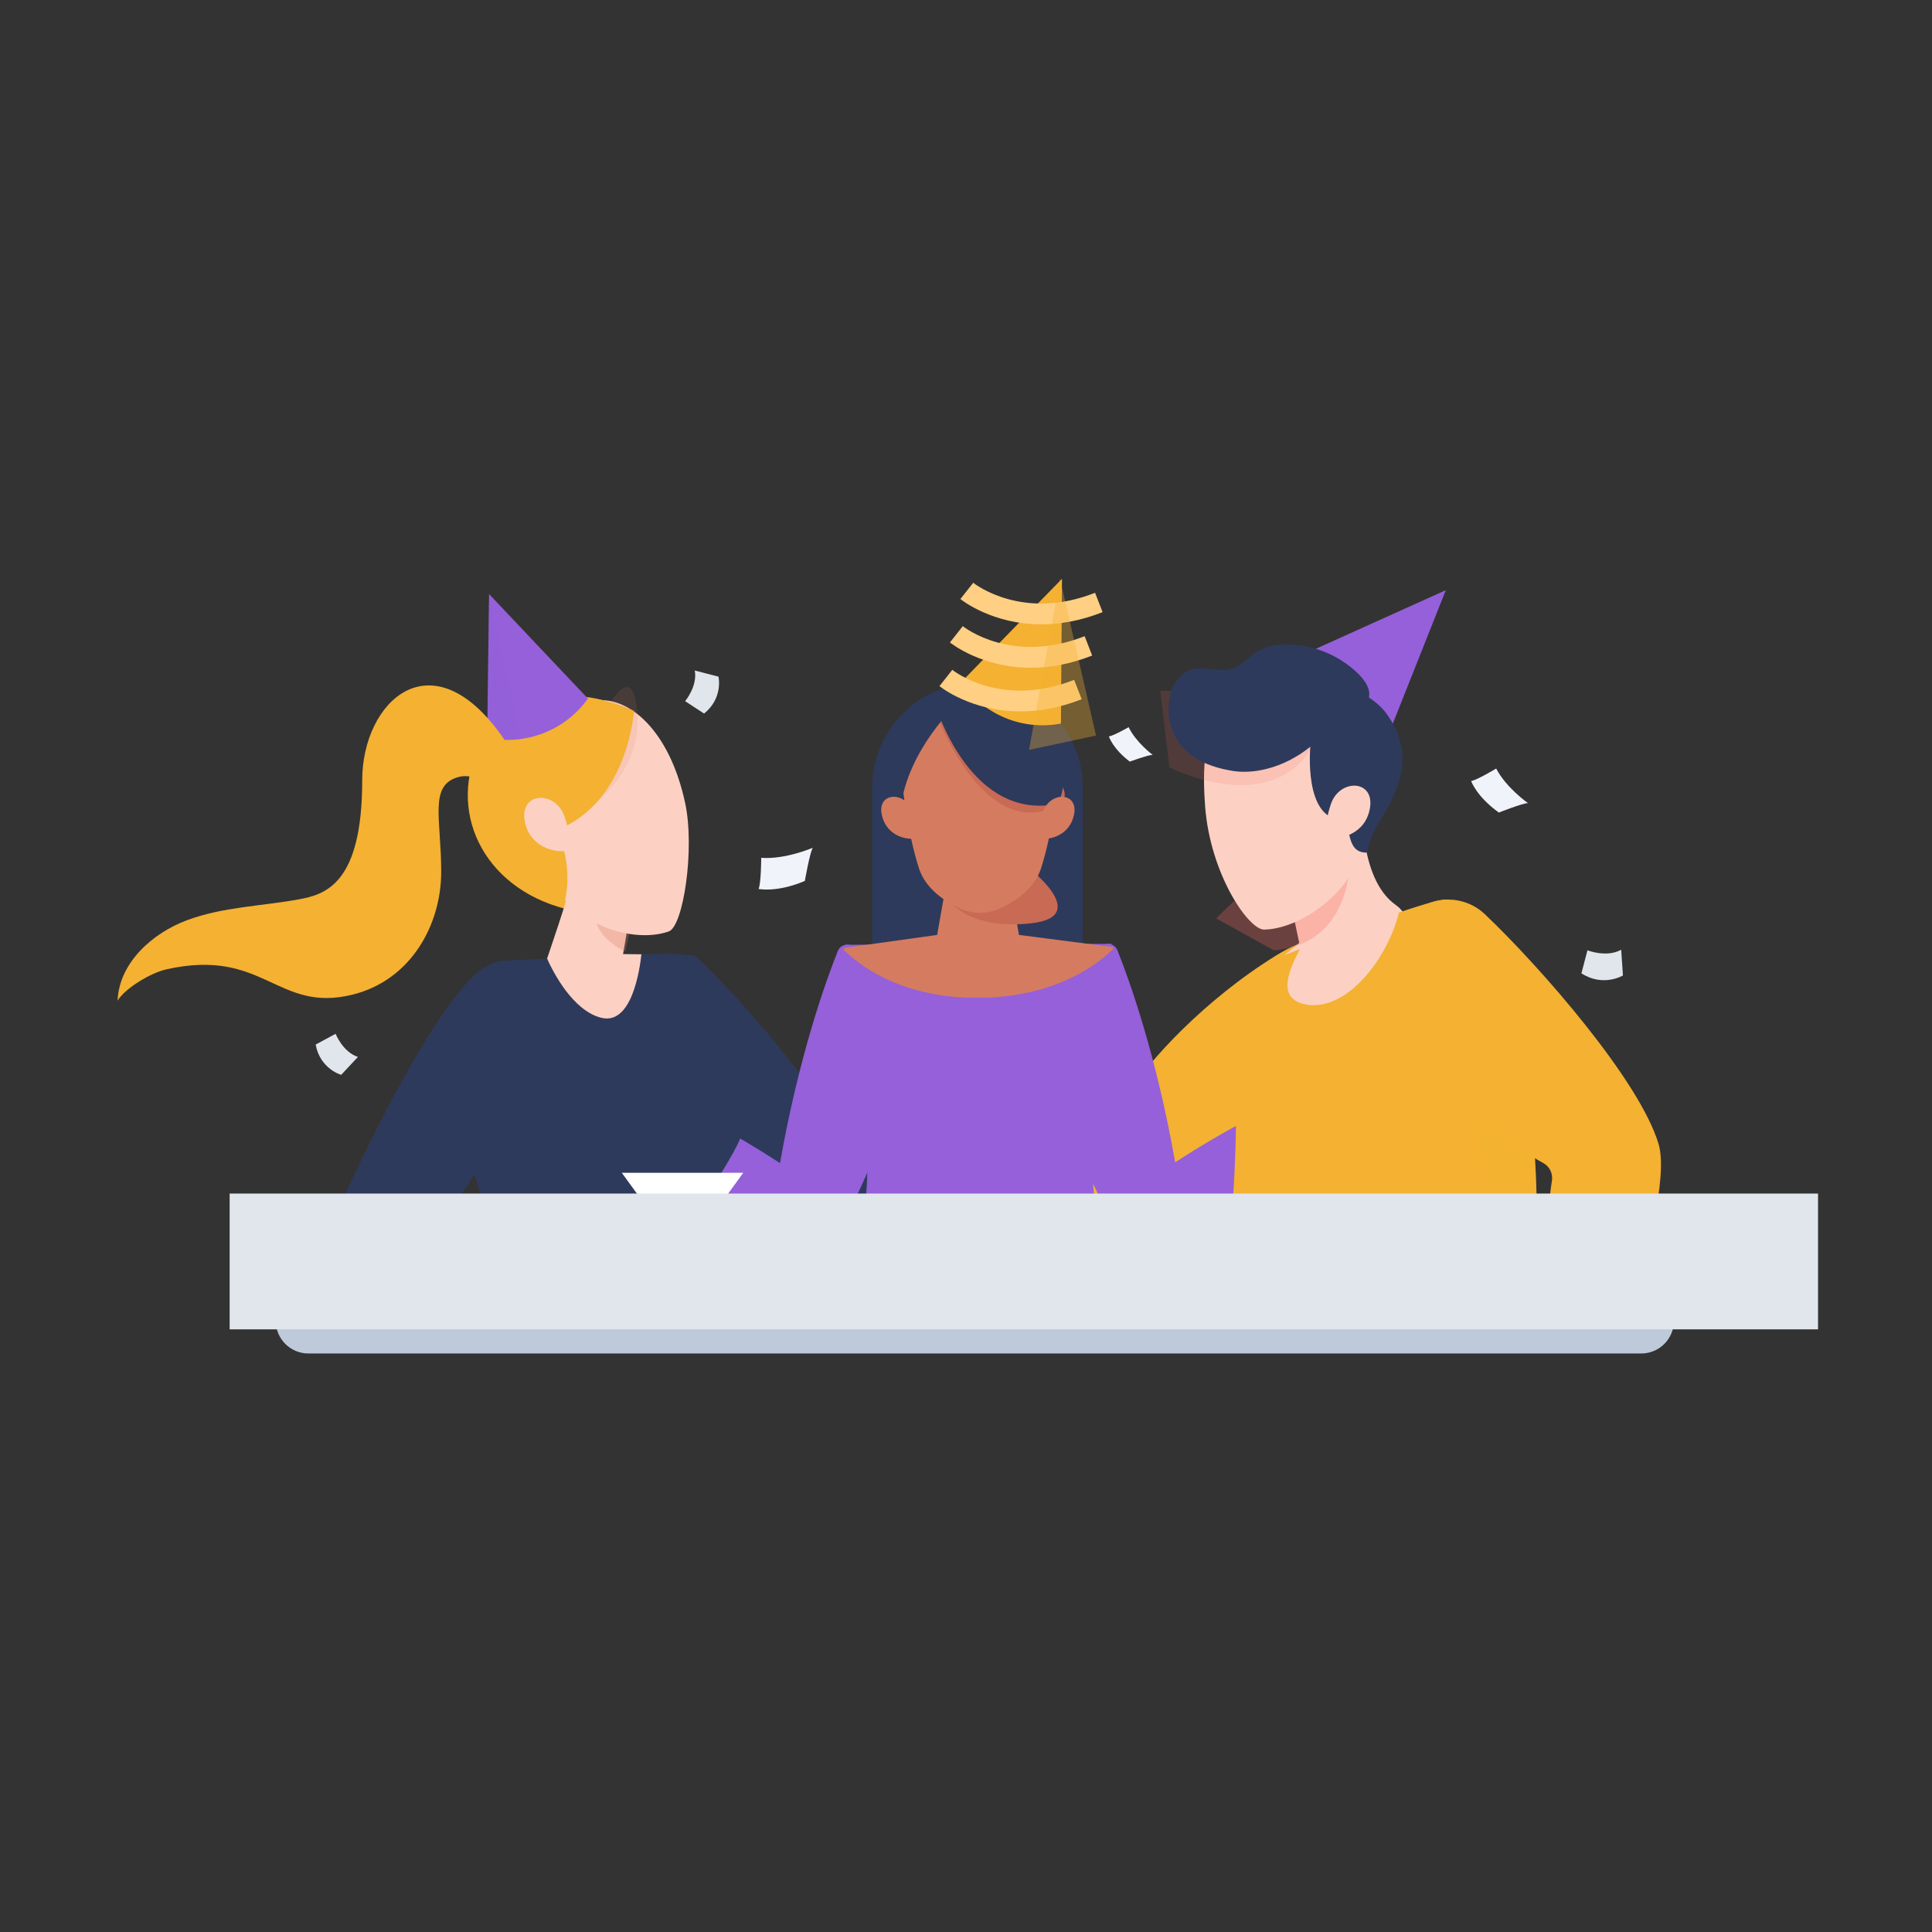 <?xml version="1.0" encoding="UTF-8"?>
<svg width="345px" height="345px" viewBox="0 0 345 345" version="1.1" xmlns="http://www.w3.org/2000/svg" xmlns:xlink="http://www.w3.org/1999/xlink">
    <rect x="0" y="0" width="345" height="345" fill="#333333" stroke="none"/>
    <title>Illustration/Celebrate</title>
    <g id="Illustration/Celebrate" stroke="none" strokeWidth="1" fill="none" fillRule="evenodd">
        <g id="Celebrate-Illustration" transform="translate(21, 103)">
            <g id="Group-15" transform="translate(35, 2)">
                <path d="M149.832,29.794 C149.832,29.794 146.858,27.584 145.543,24.852 C145.543,24.852 142.802,26.417 142.014,26.504 C142.014,26.504 142.701,28.692 145.751,31.003 C145.751,31.003 149.066,29.79 149.832,29.794" id="Fill-1" fill="#F0F3FA"></path>
                <path d="M226.395,68.81 L227.475,64.699 C227.475,64.699 230.88,66.052 233.497,64.598 L233.81,69.185 C233.81,69.185 230.313,71.329 226.395,68.81" id="Fill-3" fill="#E1E6ED"></path>
                <path d="M0.369,81.528 L3.931,79.609 C3.931,79.609 5.203,82.859 7.915,83.738 L4.927,86.936 C4.927,86.936 1.163,85.894 0.369,81.528" id="Fill-5" fill="#E1E6ED"></path>
                <path d="M69.729,22.422 L66.343,20.208 C66.343,20.208 68.59,17.537 68.066,14.734 L72.302,15.833 C72.302,15.833 73.183,19.64 69.729,22.422" id="Fill-7" fill="#E1E6ED"></path>
                <path d="M178.711,10.972 L178.711,10.972 L202.178,0.389 L192.671,24.324 C185.775,23.056 180.289,17.81 178.711,10.972" id="Fill-9" fill="#9560D9"></path>
                <path d="M192.672,24.324 L192.672,24.324 L202.178,0.389 L202.026,0.458 L186.186,21.706 C188.118,22.978 190.308,23.889 192.672,24.324" id="Fill-11" fill="#9560D9" opacity="0.14" style="mix-blend-mode: multiply;"></path>
                <path d="M191.488,68.438 C194.762,72.265 194.442,77.998 190.801,81.479 C180.999,90.85 159.84,107.622 148.359,110.423 C138.26,112.887 102.389,97.616 101.211,97.068 C100.465,96.721 100.975,93.365 101.45,90.951 C101.733,89.506 103.005,88.47 104.477,88.483 C111.679,88.546 132.66,88.914 142.762,91.081 C144.049,91.357 145.365,90.777 146.032,89.642 C148.851,84.845 158.874,73.631 172.012,65.538 C181.702,59.568 187.152,63.368 191.488,68.438" id="Fill-13" fill="#F4B132"></path>
            </g>
            <g id="Group-25" transform="translate(97, 65)">
                <path d="M66.654,2.15 C69.635,4.245 74.487,6.972 73.814,8.037 C73.141,9.101 67.45,6.131 67.123,5.986 C66.795,5.842 70.359,9.623 70.577,10.886 C70.794,12.149 64.361,8.14 63.998,7.202 C63.635,6.263 67.282,12.561 66.191,13.246 C65.099,13.932 61.615,9.456 61.615,9.456 L60.289,6.73 L62.364,2.978 L66.89,2.06" id="Fill-19" fill="#DB7963"></path>
                <path d="M60.298,11.979 C61.399,12.297 63.031,11.96 63.911,10.669 C66.62,6.693 70.28,6.334 69.721,5.613 C68.354,3.847 62.27,7.204 61.997,7.563 C61.723,7.922 64.153,4.55 64.745,4.147 C65.335,3.745 78.425,6.365 78.984,4.595 C79.098,4.233 64.196,-0.667 61.788,0.627 C59.38,1.921 54.324,9.253 51.119,12.841 C50.169,13.906 51.777,19.343 51.777,19.343 L56.216,18.791 L60.298,11.979 Z" id="Fill-21" fill="#EA8B71"></path>
                <path d="M6.578,3.063 C10.963,7.255 21.112,17.669 32.469,34.182 C32.469,34.182 43.264,16.822 54.949,6.992 C54.949,6.992 61.016,7.383 62.127,12.946 C62.127,12.946 48.118,47.373 36.213,52.611 C28.919,55.82 1.34,25.561 0.185,22.84 C-0.684,20.793 2.077,9.425 3.495,3.927 C3.848,2.56 5.554,2.084 6.578,3.063" id="Fill-23" fill="#2E3A5B"></path>
            </g>
            <g id="Group-37" transform="translate(83, 40)">
                <path d="M45.607,26.826 C46.116,25.552 47.811,25.294 48.671,26.365 C52.131,30.672 59.134,39.646 59.191,41.806 C59.266,44.675 47.113,82.464 39.393,82.524 C26.793,82.621 0.607,57.694 0.607,57.694 C-0.648,52.322 4.543,49.561 4.543,49.561 C18.795,53.619 35.287,64.705 35.287,64.705 C38.663,45.553 43.426,32.287 45.607,26.826 Z M95.537,26.687 C97.718,32.147 102.48,45.414 105.856,64.565 L105.861,64.562 L105.9,64.536 C106.844,63.907 122.776,53.358 136.6,49.422 C136.6,49.422 141.791,52.183 140.536,57.555 C140.536,57.555 114.35,82.482 101.75,82.385 C94.03,82.325 81.877,44.536 81.952,41.667 C82.009,39.507 89.012,30.532 92.472,26.226 C93.333,25.155 95.027,25.412 95.537,26.687 Z" id="Fill-123" fill="#9560D9"></path>
                <path d="M93.08,56.091 C100.035,43.6 94.471,25.556 94.471,25.556 L71.091,25.556 L70.822,25.556 L46.979,25.717 C46.979,25.717 41.877,43.6 48.833,56.091 C53.605,64.661 48.939,82.374 45.538,92.653 L96.803,92.653 C93.237,82.374 88.308,64.661 93.08,56.091" id="Fill-33" fill="#9560D9"></path>
                <path d="M139.326,0.07 C139.326,0.07 138.455,13.793 145.223,18.589 C151.992,23.385 141.12,35.468 141.12,35.468 L123.735,38.738 L123.874,36.563 L124.394,28.363 L128.009,25.375 L125.371,12.966 L139.326,0.07 Z" id="Fill-35" fill="#FCD1C3"></path>
            </g>
            <g id="Group-40" opacity="0.289" transform="translate(196, 40)">
                <path d="M12.982,13.01 L15.594,25.459 L12.014,28.458 L11.499,36.685 L11.362,38.868 L28.574,35.587 C28.574,35.587 39.338,23.464 32.636,18.652 L32.636,18.652 C25.935,13.839 26.798,0.07 26.798,0.07 L26.798,0.07 L12.982,13.01 Z" id="Clip-39"></path>
                <path d="M10.509,26.72 C13.367,26.373 23.246,25.383 24.194,10.392 C25.142,-4.599 0.196,21.002 0.196,21.002 L10.509,26.72 Z" id="Fill-38" fill="#F96662"></path>
            </g>
            <path d="M200.169,22.155 C195.552,24.675 193.283,29.087 194.201,41.023 C195.137,53.197 201.998,63.065 204.748,63 C212.857,62.808 223.206,53.393 221.885,46.244 C220.045,36.288 219.348,25.597 215.448,22.742 C211.549,19.887 206.663,18.613 200.169,22.155" id="Fill-41" fill="#FCD1C3"></path>
            <g id="Group-45" opacity="0.155" transform="translate(186, 20)">
                <path d="M14.477,2.568 C9.741,5.113 7.414,9.57 8.355,21.626 L8.355,21.626 C9.315,33.924 16.352,43.892 19.172,43.826 L19.172,43.826 C27.488,43.632 38.102,34.122 36.747,26.901 L36.747,26.901 C34.86,16.844 34.146,6.045 30.146,3.161 L30.146,3.161 C27.865,1.516 25.255,0.391 22.199,0.391 L22.199,0.391 C19.896,0.391 17.339,1.03 14.477,2.568 L14.477,2.568 Z" id="Clip-44"></path>
                <path d="M1.827,14.011 C1.827,14.011 19.469,23.106 27.212,10.566 C34.223,-0.79 0.181,0.391 0.181,0.391 L1.827,14.011 Z" id="Fill-43" fill="#F96662"></path>
            </g>
            <g id="Group-66" transform="translate(37, 12)">
                <path d="M189.451,12.259 C188.716,11.279 187.687,10.365 186.447,9.551 C187.017,7.187 184.021,4.679 182.371,3.501 C180.009,1.813 177.235,0.695 174.365,0.269 C171.397,-0.173 168.225,-0.04 165.763,1.843 C164.709,2.649 163.751,3.626 162.538,4.2 C161.072,4.893 159.527,4.642 157.98,4.444 C156.494,4.254 155.031,4.236 153.711,5.043 C152.61,5.716 151.77,6.785 151.287,7.976 C150.153,10.77 149.191,20.347 161.587,22.57 C161.594,22.571 161.603,22.569 161.61,22.57 C165.417,23.378 171.051,22.325 175.986,18.345 C175.986,18.345 174.721,31.42 181.754,31.386 C183.464,31.377 181.929,37.499 186.2,37.24 C186.2,37.24 186.225,35.23 188.111,32.131 C191.234,27.004 195.349,20.124 189.451,12.259" id="Fill-46" fill="#2E3A5B"></path>
                <path d="M179.241,34.568 C181.001,35.024 185.937,34.099 186.657,29.141 C187.376,24.183 181.21,24.054 179.67,28.554 C178.129,33.054 179.241,34.568 179.241,34.568" id="Fill-48" fill="#FCD1C3"></path>
                <path d="M159.044,121.796 L215.635,121.796 C217.263,102.464 218.113,63.073 200.621,45.723 C200.185,45.29 196.456,46.371 191.807,47.953 C189.874,55.912 182.763,65.439 175.511,64.417 C169.579,63.58 172.342,57.935 174.128,54.478 C172.544,55.092 171.574,55.475 171.574,55.475 C167.332,56.811 160.676,62.054 162.263,74.919 C163.763,87.072 161.21,116.959 159.044,121.796" id="Fill-50" fill="#F4B132"></path>
                <path d="M215.636,121.796 C216.581,110.566 217.262,92.565 214.238,76.045 C211.718,74.761 208.76,73.627 205.293,72.619 C205.92,92.53 208.43,109.692 211.573,121.796 L215.636,121.796 Z" id="Fill-52" fill="#F4B132" style="mix-blend-mode: multiply;" opacity="0.355"></path>
                <path d="M217.531,92.657 C218.697,93.268 219.342,94.557 219.13,95.858 C218.083,102.276 217.958,112.954 218.082,121.796 L232.375,121.796 C236.008,110.134 239.912,95.148 238.179,89.302 C234.813,77.951 217.011,57.607 207.163,48.26 C203.506,44.789 197.762,44.752 194.099,48.217 C189.247,52.806 185.72,58.448 192.163,67.85 C200.899,80.598 212.598,90.074 217.531,92.657" id="Fill-54" fill="#F4B132"></path>
                <path d="M53.481,11.467 C53.481,11.467 58.148,51.187 43.035,47.314 C27.922,43.441 21.704,29.371 27.922,17.553 C34.139,5.735 48.521,9.32 53.481,11.467" id="Fill-56" fill="#F4B132"></path>
                <path d="M39.692,56.191 C40.329,54.163 45.256,40.365 44.904,37.846 C44.552,35.327 55.061,44.907 55.061,44.907 L53.26,55.375 L56.535,55.406 C61.788,63.2 47.353,78.509 47.353,78.509 L39.692,56.191 Z" id="Fill-58" fill="#FCD1C3"></path>
                <path d="M29.21,108.247 C28.741,110.096 26.819,116.426 25.17,121.796 L70.869,121.796 C69.707,113.219 68.163,99.444 69.72,96.183 C69.72,96.183 74.303,89.073 74.492,87.301 C75.279,79.931 68.769,77.197 68.022,73.042 C67.273,68.887 68.5,56.943 65.202,55.745 C63.983,55.302 62.257,55.235 56.535,55.406 C56.266,57.972 54.867,67.996 49.486,66.772 C44.287,65.588 40.691,58.411 39.692,56.191 C36.685,56.367 31.503,56.562 31.503,56.562 C25.998,56.967 18.243,71.94 22.607,83.141 C26.971,94.342 30.068,104.86 29.21,108.247" id="Fill-60" fill="#2E3A5B"></path>
                <path d="M29.21,108.247 C28.741,110.096 26.819,116.426 25.17,121.796 L34.25,121.796 C34.634,119.748 35.003,117.555 35.367,115.217 C37.736,99.97 27.444,88.795 24.322,74.291 L21.404,74.063 C21.168,77.131 21.485,80.26 22.607,83.141 C26.971,94.342 30.068,104.86 29.21,108.247" id="Fill-62" fill="#2E3A5B" opacity="0.334" style="mix-blend-mode: multiply;"></path>
                <path d="M20.486,121.796 C18.321,114.916 16.452,109.667 16.452,109.667 C16.452,109.667 32.864,87.332 37.117,75.957 C37.117,75.957 44.169,57.709 30.713,57.044 C22.282,56.628 1.629,101.567 0.143,106.677 C-0.395,108.523 1.572,114.682 4.308,121.796 L20.486,121.796 Z" id="Fill-64" fill="#2E3A5B"></path>
            </g>
            <g id="Group-69" transform="translate(77, 41)">
                <path d="M5.367,8.505 C5.715,11.009 0.847,24.725 0.218,26.74 L0.218,26.74 L7.787,48.926 C7.787,48.926 22.049,33.708 16.859,25.96 L16.859,25.96 L13.623,25.93 L15.403,15.524 C15.403,15.524 7.291,8.085 5.647,8.085 L5.647,8.085 C5.431,8.085 5.327,8.214 5.367,8.505 L5.367,8.505 Z" id="Clip-68"></path>
                <path d="M18.937,0.598 C18.937,0.598 -1.697,18.191 13.623,25.93 L18.027,7.374 L18.937,0.598 Z" id="Fill-67" fill="#DB7963" opacity="0.296"></path>
            </g>
            <path d="M87.613,22.124 C92.811,22.864 98.833,28.714 101.347,40.388 C103.112,48.588 101.018,62.431 98.42,63.332 C90.759,65.99 78.79,60.327 77.545,53.181 C75.812,43.229 71.141,34.867 73.802,30.833 C76.463,26.799 80.302,21.084 87.613,22.124" id="Fill-70" fill="#FCD1C3"></path>
            <g id="Group-74" transform="translate(72, 19)">
                <path d="M1.186,11.855 C-1.42,15.837 3.154,24.09 4.852,33.911 L4.852,33.911 C6.071,40.964 17.792,46.553 25.294,43.929 L25.294,43.929 C27.838,43.04 29.889,29.378 28.16,21.285 L28.16,21.285 C25.698,9.764 19.802,3.99 14.711,3.26 L14.711,3.26 C14.13,3.177 13.573,3.138 13.035,3.138 L13.035,3.138 C6.95,3.138 3.581,8.197 1.186,11.855" id="Clip-73"></path>
                <path d="M6.008,26.222 C6.008,26.222 23.581,18.654 20.516,3.137 C18.182,-8.677 6.008,26.222 6.008,26.222" id="Fill-72" fill="#DB7963" opacity="0.127"></path>
            </g>
            <g id="Group-89" transform="translate(0, 3)">
                <path d="M92.212,20.95 C92.212,20.95 82.618,16.447 77.539,19.261 C72.461,22.075 71.332,25.452 71.332,25.452 C71.332,25.452 67.025,39.112 71.699,42.476 L71.495,42.628 C71.495,42.628 79.727,55.577 79.797,55.283 C81.106,49.731 79.756,45.129 78.391,42.242 C91.178,37.289 92.212,20.95 92.212,20.95" id="Fill-75" fill="#F4B132"></path>
                <path d="M80.237,45.9 C78.441,46.364 73.405,45.424 72.671,40.384 C71.937,35.343 78.228,35.212 79.799,39.787 C81.371,44.362 80.237,45.9 80.237,45.9" id="Fill-77" fill="#FCD1C3"></path>
                <path d="M66.002,25.735 L66.002,25.735 L66.336,0.079 L83.986,18.746 C79.924,24.443 72.857,27.188 66.002,25.735" id="Fill-79" fill="#9560D9"></path>
                <path d="M66.002,25.735 C68.028,26.164 70.072,26.225 72.052,25.952 L66.331,0.522 L66.002,25.735 Z" id="Fill-81" fill="#9560D9" style="mix-blend-mode: multiply;" opacity="0.334"></path>
                <path d="M43.68,33.332 C43.68,51.906 37.077,53.752 32.249,54.62 C25.625,55.812 18.745,55.963 12.437,58.307 C6.13,60.652 0.266,65.978 0,72.687 C1.451,70.354 6.007,67.707 8.692,67.103 C26.186,63.163 28.443,74.982 41.987,71.605 C52.333,69.025 57.788,59.223 57.788,49.655 C57.788,40.118 55.505,34.094 61.002,32.719 C63.293,32.146 65.814,33.861 68.015,32.819 C70.175,31.796 69.963,27.36 68.869,25.788 C56.095,7.442 43.68,19.261 43.68,33.332" id="Fill-83" fill="#F4B132"></path>
                <path d="M172.355,65.977 L134.729,65.977 L134.729,34.648 C134.729,24.285 143.151,15.884 153.542,15.884 C163.932,15.884 172.355,24.285 172.355,34.648 L172.355,65.977 Z" id="Fill-85" fill="#2E3A5B"></path>
                <path d="M177.579,63.097 L160.961,60.951 L158.922,49.427 L153.824,49.427 L153.484,49.427 L148.386,49.427 L146.347,60.951 L129.856,63.254 C129.652,63.283 129.568,63.538 129.717,63.681 C138.936,72.527 152.02,72.222 153.654,72.147 C155.287,72.222 168.498,72.369 177.721,63.523 C177.87,63.38 177.785,63.123 177.579,63.097" id="Fill-87" fill="#D57C60"></path>
            </g>
            <g id="Group-92" transform="translate(129, 51)">
                <path d="M24.794,1.181 L24.453,1.181 L19.349,1.181 L17.307,12.546 L0.292,14.886 C9.539,23.968 22.966,23.66 24.624,23.585 L24.624,23.585 C26.281,23.66 39.709,23.968 48.955,14.886 L48.955,14.886 L31.94,12.546 L29.898,1.181 L24.794,1.181 Z" id="Clip-91"></path>
                <path d="M17.137,2.852 C17.137,2.852 19.179,12.546 34.152,10.874 C45.331,9.627 33.131,0.513 33.131,0.513 L17.137,2.852 Z" id="Fill-90" fill="#C96A54"></path>
            </g>
            <path d="M154,22 C147.512,22 140,27.792 140,34.606 C140,36.991 141.025,45.508 143.073,51.982 C144.255,55.714 147.707,57.974 150.418,59.218 C152.688,60.261 155.312,60.261 157.582,59.218 C160.293,57.974 163.745,55.714 164.927,51.982 C166.975,45.508 168,36.991 168,34.606 C168,27.792 160.488,22 154,22" id="Fill-93" fill="#D57C60"></path>
            <g id="Group-97" transform="translate(139, 21)">
                <path d="M0.262,13.073 C0.262,15.48 1.277,24.077 3.305,30.611 L3.305,30.611 C4.474,34.379 7.893,36.66 10.576,37.916 L10.576,37.916 C12.824,38.968 15.422,38.968 17.669,37.916 L17.669,37.916 C20.353,36.66 23.771,34.379 24.941,30.611 L24.941,30.611 C26.969,24.077 27.983,15.48 27.983,13.073 L27.983,13.073 C27.983,6.195 20.546,0.349 14.123,0.349 L14.123,0.349 C7.7,0.349 0.262,6.195 0.262,13.073" id="Clip-96"></path>
                <path d="M7.178,3.427 C7.178,3.427 14.865,24.695 27.177,20.58 C39.96,16.308 7.178,3.427 7.178,3.427" id="Fill-95" fill="#C96A54"></path>
            </g>
            <g id="Group-108" transform="translate(136, 0)">
                <path d="M9.91,22.583 C9.91,22.583 15.76,42.765 30.742,40.729 C35.124,40.134 31.306,27.12 31.306,27.12 L21.734,20.882 L9.91,22.583 Z" id="Fill-98" fill="#2E3A5B"></path>
                <path d="M14.673,21.898 C14.673,21.898 6.306,29.34 4.167,39.288 C2.028,49.235 4.28,25.986 4.28,25.986 L14.673,21.898 Z" id="Fill-100" fill="#2E3A5B"></path>
                <path d="M7.011,46.631 C5.567,47.125 1.381,46.655 0.471,42.527 C-0.438,38.399 4.73,38.206 6.013,42.007 C7.455,46.277 7.011,46.631 7.011,46.631" id="Fill-102" fill="#D57C60"></path>
                <path d="M28.235,46.631 C29.68,47.125 33.866,46.655 34.775,42.527 C35.684,38.399 30.517,38.206 29.233,42.007 C27.792,46.277 28.235,46.631 28.235,46.631" id="Fill-104" fill="#D57C60"></path>
                <path d="M14.655,18.793 L14.655,18.793 L32.642,0.352 L32.452,26.201 C25.583,27.525 18.591,24.614 14.655,18.793" id="Fill-106" fill="#F4B132"></path>
            </g>
            <g id="Group-121" transform="translate(146, 0)">
                <g id="Group-111" transform="translate(2, 0)">
                    <path d="M20.288,0.351 L2.394,18.726 C6.309,24.526 13.265,27.427 20.098,26.108 L20.098,26.108" id="Clip-110"></path>
                    <path d="M15.093,16.243 C6.378,16.243 0.94,11.969 0.632,11.721 L2.925,8.815 C3.282,9.098 11.817,15.693 24.687,10.604 L26.03,14.062 C21.999,15.656 18.32,16.243 15.093,16.243" id="Fill-109" fill="#FFCF83"></path>
                </g>
                <g id="Group-114" transform="translate(4, 0)">
                    <path d="M18.288,0.351 L0.394,18.726 C4.309,24.526 11.265,27.427 18.098,26.108 L18.098,26.108" id="Clip-113"></path>
                    <path d="M14.955,8.492 C6.241,8.492 0.802,4.218 0.495,3.97 L2.793,1.069 L1.644,2.52 L2.788,1.064 C3.145,1.348 11.68,7.943 24.549,2.853 L25.893,6.311 C21.861,7.905 18.183,8.492 14.955,8.492" id="Fill-112" fill="#FFCF83"></path>
                </g>
                <g id="Group-117">
                    <path d="M22.288,0.351 L4.394,18.726 C8.309,24.526 15.265,27.427 22.098,26.108 L22.098,26.108" id="Clip-116"></path>
                    <path d="M15.219,24.041 C6.504,24.041 1.066,19.767 0.759,19.519 L3.057,16.618 L1.908,18.068 L3.052,16.613 C3.408,16.896 11.943,23.491 24.813,18.402 L26.157,21.86 C22.125,23.454 18.447,24.041 15.219,24.041" id="Fill-115" fill="#FFCF83"></path>
                </g>
                <g id="Group-120" transform="translate(4, 0)">
                    <path d="M18.288,0.351 L0.394,18.726 C4.309,24.526 11.265,27.427 18.098,26.108 L18.098,26.108 L18.288,0.351 Z" id="Clip-119"></path>
                    <polygon id="Fill-118" fill-opacity="0.338" fill="#F4B132" style="mix-blend-mode: multiply;" points="18.288 0.351 12.755 30.906 24.721 28.353"></polygon>
                </g>
            </g>
            <g id="Group-130" transform="translate(0, 0.35)">
                <polygon id="Fill-122" fill="#FFFFFF" points="111.722 106.082 100.882 121.022 90.042 106.082"></polygon>
                <polygon id="Clip-125" points="0 138.347 303.653 138.347 303.653 0 0 0"></polygon>
                <polygon id="Fill-124" fill="#FFFFFF" points="99.958 131.631 101.806 131.631 101.806 117.004 99.958 117.004"></polygon>
                <polygon id="Fill-126" fill="#FFFFFF" points="97.597 132.658 104.168 132.658 104.168 131.631 97.597 131.631"></polygon>
                <path d="M251.847,40.059 C251.847,40.059 247.956,37.334 246.175,33.884 C246.175,33.884 242.711,35.981 241.703,36.118 C241.703,36.118 242.66,38.894 246.653,41.747 C246.653,41.747 250.865,40.081 251.847,40.059" id="Fill-127" fill="#F0F3FA"></path>
                <path d="M124.137,48.038 C124.137,48.038 119.266,50.151 114.933,49.834 C114.933,49.834 114.918,54.349 114.462,55.389 C114.462,55.389 117.671,56.095 122.723,53.961 C122.723,53.961 123.586,48.984 124.137,48.038" id="Fill-128" fill="#F0F3FA"></path>
                <path d="M34.08,138.347 L272.073,138.347 C275.295,138.347 277.906,135.741 277.906,132.527 L28.247,132.527 C28.247,135.741 30.859,138.347 34.08,138.347" id="Fill-129" fill="#BEC9DA"></path>
            </g>
            <g id="Group-133" transform="translate(20, 110)">
                <path d="M8.099,23.227 C8.099,26.415 10.711,29 13.935,29 L13.935,29 L252.053,29 C255.276,29 257.889,26.415 257.889,23.227 L257.889,23.227 L8.099,23.227 Z" id="Clip-132"></path>
                <polygon id="Fill-131" fill="#E1E6ED" points="0.008 24.382 283.649 24.382 283.649 0.136 0.008 0.136"></polygon>
            </g>
        </g>
    </g>
</svg>